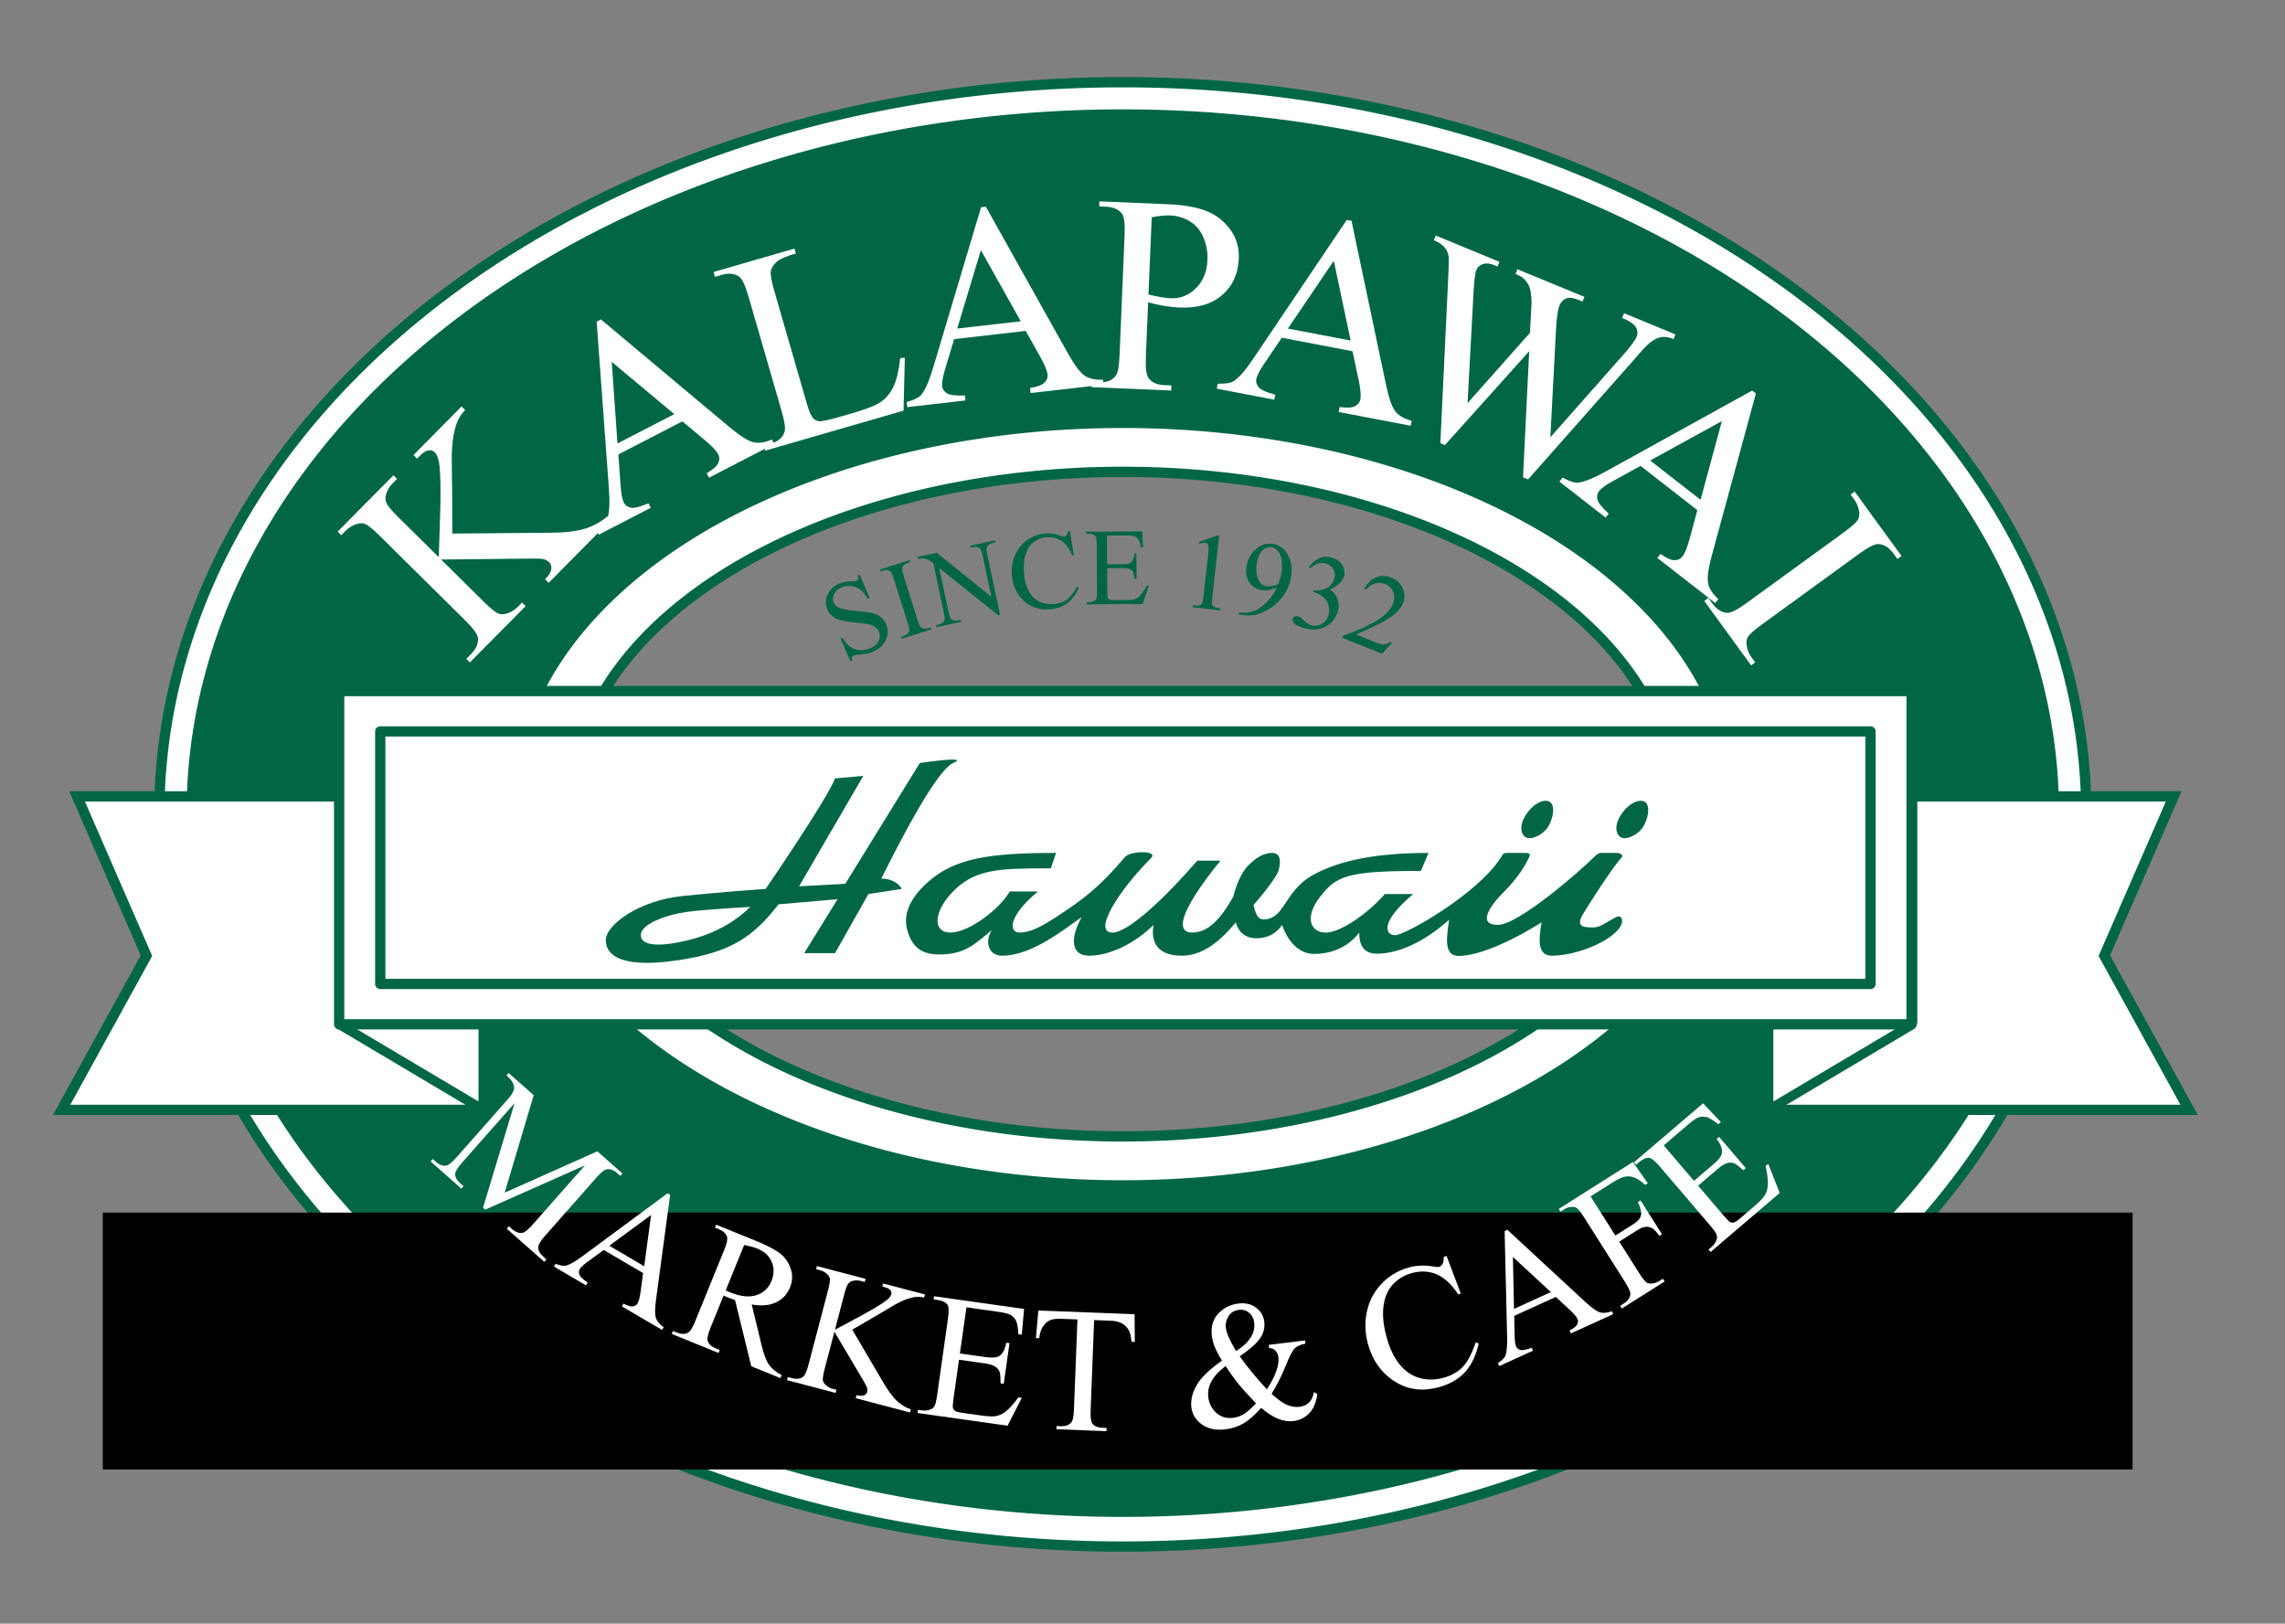 <?xml version="1.0" encoding="UTF-8" standalone="no"?>
<svg
   xmlns:dc="http://purl.org/dc/elements/1.1/"
   xmlns:cc="http://creativecommons.org/ns#"
   xmlns:rdf="http://www.w3.org/1999/02/22-rdf-syntax-ns#"
   xmlns:svg="http://www.w3.org/2000/svg"
   xmlns="http://www.w3.org/2000/svg"
   xmlns:sodipodi="http://sodipodi.sourceforge.net/DTD/sodipodi-0.dtd"
   xmlns:inkscape="http://www.inkscape.org/namespaces/inkscape"
   viewBox="0 0 889.333 632"
   height="632"
   width="889.333"
   id="svg815"
   version="1.1"
   sodipodi:docname="Kalapawai Logo Min.svg"
   inkscape:version="0.92.2 5c3e80d, 2017-08-06">
  <rect x="0" y="0" width="889.333" height="632" fill="#808080" stroke="none"/>
  <sodipodi:namedview
     pagecolor="#ffffff"
     bordercolor="#666666"
     borderopacity="1"
     objecttolerance="10"
     gridtolerance="10"
     guidetolerance="10"
     inkscape:pageopacity="0"
     inkscape:pageshadow="2"
     inkscape:window-width="1290"
     inkscape:window-height="748"
     id="namedview41"
     showgrid="false"
     inkscape:zoom="0.7286357"
     inkscape:cx="481.55942"
     inkscape:cy="408.69892"
     inkscape:window-x="0"
     inkscape:window-y="0"
     inkscape:window-maximized="0"
     inkscape:current-layer="svg815" />
  <defs
     id="defs819" />
  <g
     style="display:inline"
     id="layer4">
    <path
       id="path942"
       d="M 437,32 A 375,285 0 0 0 62,317 375,285 0 0 0 437,602 375,285 0 0 0 812,317 375,285 0 0 0 437,32 Z m 0,151.662 A 214.725,129.338 0 0 1 651.725,313 214.725,129.338 0 0 1 437,442.338 214.725,129.338 0 0 1 222.275,313 214.725,129.338 0 0 1 437,183.662 Z"
       style="display:inline;opacity:1;fill:#ffffff;fill-opacity:1;fill-rule:nonzero;stroke:#006646;stroke-width:4;stroke-linecap:round;stroke-linejoin:round;stroke-miterlimit:4;stroke-dasharray:none;stroke-dashoffset:0;stroke-opacity:1" />
    <path
       id="ellipse946"
       d="M 437,42.568 A 364.385,273.94 0 0 0 72.615,316.508 364.385,273.94 0 0 0 437,590.447 364.385,273.94 0 0 0 801.385,316.508 364.385,273.94 0 0 0 437,42.568 Z m 0,124.025 A 236.151,146.407 0 0 1 673.15,313 236.151,146.407 0 0 1 437,459.406 236.151,146.407 0 0 1 200.85,313 236.151,146.407 0 0 1 437,166.594 Z"
       style="display:inline;opacity:1;fill:#006646;fill-opacity:1;fill-rule:nonzero;stroke:none;stroke-width:3.866;stroke-linecap:round;stroke-linejoin:round;stroke-miterlimit:4;stroke-dasharray:none;stroke-dashoffset:0;stroke-opacity:0.392" />
  </g>
  <g
     style="display:inline;opacity:1"
     id="layer2">
    <path
       id="path848"
       d="M 188,432 H 24 L 57,372 30,310 h 158 z"
       style="opacity:1;vector-effect:none;fill:#ffffff;fill-opacity:1;stroke:#006646;stroke-width:4;stroke-linecap:butt;stroke-linejoin:miter;stroke-miterlimit:4;stroke-dasharray:none;stroke-dashoffset:0;stroke-opacity:1" />
    <path
       style="opacity:1;vector-effect:none;fill:#ffffff;fill-opacity:1;stroke:#006646;stroke-width:4;stroke-linecap:butt;stroke-linejoin:miter;stroke-miterlimit:4;stroke-dasharray:none;stroke-dashoffset:0;stroke-opacity:1"
       d="m 688,432 h 164 l -33,-60 27,-62 h -158 z"
       id="path860" />
    <rect
       transform="matrix(0.86,0.511,0,1,0,0)"
       y="190.234"
       x="153.565"
       height="130"
       width="65.149"
       id="rect827"
       style="opacity:1;fill:#ffffff;fill-opacity:1;fill-rule:nonzero;stroke:#006646;stroke-width:4.314;stroke-linecap:round;stroke-linejoin:round;stroke-miterlimit:4;stroke-dasharray:none;stroke-dashoffset:0;stroke-opacity:1" />
    <rect
       style="opacity:1;fill:#ffffff;fill-opacity:1;fill-rule:nonzero;stroke:#006646;stroke-width:4.314;stroke-linecap:round;stroke-linejoin:round;stroke-miterlimit:4;stroke-dasharray:none;stroke-dashoffset:0;stroke-opacity:1"
       id="rect858"
       width="65.149"
       height="130"
       x="-865.548"
       y="711.017"
       transform="matrix(-0.86,0.511,0,1,0,0)" />
    <rect
       y="269"
       x="132"
       height="129.708"
       width="612"
       id="rect864"
       style="opacity:1;fill:#ffffff;fill-opacity:1;fill-rule:nonzero;stroke:#006646;stroke-width:4;stroke-linecap:round;stroke-linejoin:round;stroke-miterlimit:4;stroke-dasharray:none;stroke-dashoffset:0;stroke-opacity:1" />
    <rect
       style="opacity:1;fill:#ffffff;fill-opacity:1;fill-rule:nonzero;stroke:#006646;stroke-width:4;stroke-linecap:round;stroke-linejoin:round;stroke-miterlimit:4;stroke-dasharray:none;stroke-dashoffset:0;stroke-opacity:1"
       id="rect866"
       width="580"
       height="98.292"
       x="148"
       y="284.708" />
    <flowRoot
       style="font-style:normal;font-variant:normal;font-weight:normal;font-stretch:normal;font-size:24px;line-height:1.25;font-family:Helvetica;-inkscape-font-specification:Helvetica;letter-spacing:0px;word-spacing:0px;fill:#000000;fill-opacity:1;stroke:none"
       id="flowRoot953"
       xml:space="preserve"><flowRegion
         id="flowRegion955"><rect
           y="472"
           x="40"
           height="100"
           width="790"
           id="rect957" /></flowRegion><flowPara
         id="flowPara959" /></flowRoot>  </g>
  <g
     style="display:none"
     id="layer5">
    <path
       id="path900"
       d="m 185,262 c 37.044,-64.024 141.515,-110.383 251,-110.473 108.066,0.086 204.766,41.727 242.846,104.574"
       style="display:inline;opacity:1;fill:none;fill-opacity:1;fill-rule:nonzero;stroke:none;stroke-width:2;stroke-linecap:round;stroke-linejoin:round;stroke-miterlimit:4;stroke-dasharray:none;stroke-dashoffset:0;stroke-opacity:0.392" />
    <path
       id="ellipse951"
       d="M 167.92,450.092 C 227.892,516.826 328.85,556.942 437,557.012 c 102.941,-0.106 199.677,-36.513 260.559,-98.062"
       style="display:inline;opacity:1;fill:none;fill-opacity:1;fill-rule:nonzero;stroke:none;stroke-width:3.41;stroke-linecap:round;stroke-linejoin:round;stroke-miterlimit:4;stroke-dasharray:none;stroke-dashoffset:0;stroke-opacity:0.392" />
    <path
       id="ellipse987"
       d="M 328.189,258.381 C 356.894,243.539 396.085,235.171 437,235.146 c 38.819,0.036 76.159,7.585 104.449,21.115"
       style="display:inline;opacity:1;fill:none;fill-opacity:1;fill-rule:nonzero;stroke:none;stroke-width:2.619;stroke-linecap:round;stroke-linejoin:round;stroke-miterlimit:4;stroke-dasharray:none;stroke-dashoffset:0;stroke-opacity:0.392" />
  </g>
  <g
     style="display:inline"
     id="layer6">
    <g
       aria-label="KALAPAWAI"
       style="font-style:normal;font-variant:normal;font-weight:normal;font-stretch:normal;font-size:24px;line-height:1.25;font-family:Helvetica;-inkscape-font-specification:Helvetica;letter-spacing:0px;word-spacing:0px;display:inline;opacity:1;fill:#ffffff;fill-opacity:1;stroke:none"
       id="text933">
      <path
         d="m 176.04,207.688 37.635,-0.312 q 9.286,-0.049 14.261,-1.661 4.937,-1.649 8.431,-4.725 l 1.404,1.389 -24.22,24.476 -1.404,-1.389 q 2.178,-2.201 2.396,-3.863 0.217,-1.738 -0.693,-2.639 -0.911,-0.901 -2.007,-1.235 -1.059,-0.372 -5.022,-0.313 l -35.143,0.374 16.583,16.409 q 3.909,3.868 5.649,4.613 1.324,0.559 3.209,0.021 2.525,-0.731 4.328,-2.552 l 1.727,-1.746 1.404,1.389 -21.704,21.934 -1.404,-1.389 1.802,-1.821 q 3.154,-3.188 2.722,-6.47 -0.313,-2.112 -4.943,-6.693 l -33.242,-32.894 q -3.909,-3.868 -5.687,-4.651 -1.286,-0.522 -3.133,-0.021 -2.563,0.768 -4.365,2.59 l -1.802,1.821 -1.404,-1.389 21.704,-21.934 1.404,1.389 -1.727,1.746 q -1.765,1.784 -2.544,4.317 -0.557,1.777 0.207,3.434 0.764,1.657 4.558,5.412 l 15.748,15.583 q 0.03,-1.472 0.325,-9.968 0.831,-21.484 -0.295,-27.254 -0.504,-2.527 -1.642,-3.653 -0.873,-0.864 -2.306,-0.705 -1.472,0.121 -3.349,2.018 l -1.164,1.176 -1.404,-1.389 18.7,-18.898 1.404,1.389 q -1.614,1.707 -2.549,3.486 -0.934,1.779 -1.673,4.954 -0.776,3.137 -0.974,8.65 -0.067,1.586 0.157,15.401 z"
         style="font-style:normal;font-variant:normal;font-weight:normal;font-stretch:normal;font-size:109.333px;line-height:1;font-family:'Times New Roman';-inkscape-font-specification:'Times New Roman, Normal';font-variant-ligatures:normal;font-variant-caps:normal;font-variant-numeric:normal;font-feature-settings:normal;text-align:start;letter-spacing:-7.91px;writing-mode:lr-tb;text-anchor:start;fill:#ffffff"
         id="path4537" />
      <path
         d="m 265.571,164.021 -24.897,12.872 0.884,12.404 q 0.325,4.58 1.281,6.429 0.76,1.47 2.724,1.897 1.987,0.355 6.806,-1.716 l 0.907,1.755 -20.249,10.469 -0.907,-1.755 q 3.663,-2.795 4.26,-4.546 1.242,-3.527 0.578,-12.018 l -4.741,-64.618 1.66,-0.858 50.039,41.92 q 6.037,5.052 9.224,5.868 3.21,0.745 7.268,-1.053 l 0.907,1.755 -25.371,13.117 -0.907,-1.755 q 3.743,-2.176 4.507,-3.953 0.811,-1.802 0.002,-3.367 -1.079,-2.087 -5.305,-5.611 z m -3.142,-2.823 -24.343,-20.348 2.244,31.774 z"
         style="font-style:normal;font-variant:normal;font-weight:normal;font-stretch:normal;font-size:109.333px;line-height:1;font-family:'Times New Roman';-inkscape-font-specification:'Times New Roman, Normal';font-variant-ligatures:normal;font-variant-caps:normal;font-variant-numeric:normal;font-feature-settings:normal;text-align:start;letter-spacing:-7.91px;writing-mode:lr-tb;text-anchor:start;fill:#ffffff"
         id="path4539" />
      <path
         d="m 350.365,139.387 1.796,-0.13 -0.495,20.593 -53.851,15.561 -0.548,-1.898 2.616,-0.756 q 4.411,-1.275 5.478,-4.695 0.603,-1.952 -1.116,-7.902 l -12.968,-44.876 q -1.882,-6.513 -3.792,-7.74 -2.652,-1.679 -6.601,-0.537 l -2.616,0.756 -0.548,-1.898 31.49,-9.1 0.548,1.898 q -5.554,1.549 -7.499,3.278 -1.894,1.714 -2.24,3.593 -0.346,1.878 1.447,8.084 l 12.627,43.697 q 1.23,4.257 2.51,5.61 0.927,0.899 2.357,1.042 1.43,0.142 8.149,-1.799 l 5.077,-1.467 q 8.001,-2.312 10.891,-4.425 2.89,-2.113 4.698,-5.859 1.793,-3.797 2.592,-11.029 z"
         style="font-style:normal;font-variant:normal;font-weight:normal;font-stretch:normal;font-size:109.333px;line-height:1;font-family:'Times New Roman';-inkscape-font-specification:'Times New Roman, Normal';font-variant-ligatures:normal;font-variant-caps:normal;font-variant-numeric:normal;font-feature-settings:normal;text-align:start;letter-spacing:-7.91px;writing-mode:lr-tb;text-anchor:start;fill:#ffffff"
         id="path4541" />
      <path
         d="m 399.212,128.814 -27.846,3.18 -3.584,11.908 q -1.325,4.396 -1.089,6.465 0.188,1.644 1.871,2.742 1.731,1.038 6.971,0.816 l 0.224,1.963 -22.648,2.586 -0.224,-1.963 q 4.418,-1.31 5.598,-2.735 2.414,-2.855 4.813,-11.027 l 18.541,-62.082 1.856,-0.212 31.867,56.971 q 3.847,6.868 6.535,8.764 2.735,1.837 7.168,1.599 l 0.224,1.963 -28.377,3.24 -0.224,-1.962 q 4.272,-0.703 5.618,-2.092 1.399,-1.396 1.199,-3.146 -0.266,-2.334 -2.963,-7.13 z m -1.933,-3.755 -15.518,-27.673 -9.199,30.496 z"
         style="font-style:normal;font-variant:normal;font-weight:normal;font-stretch:normal;font-size:109.333px;line-height:1;font-family:'Times New Roman';-inkscape-font-specification:'Times New Roman, Normal';font-variant-ligatures:normal;font-variant-caps:normal;font-variant-numeric:normal;font-feature-settings:normal;text-align:start;letter-spacing:-7.91px;writing-mode:lr-tb;text-anchor:start;fill:#ffffff"
         id="path4543" />
      <path
         d="m 446.86,117.697 -0.886,21.069 q -0.287,6.827 1.137,8.544 1.928,2.432 6.035,2.605 l 2.774,0.117 -0.083,1.974 -30.99,-1.303 0.083,-1.974 2.72,0.114 q 4.587,0.193 6.686,-2.711 1.136,-1.609 1.397,-7.796 l 1.965,-46.724 q 0.287,-6.827 -1.083,-8.541 -1.981,-2.434 -6.089,-2.607 l -2.72,-0.114 0.083,-1.974 26.509,1.115 q 9.708,0.408 15.223,2.671 5.518,2.209 9.158,7.118 3.641,4.909 3.367,11.416 -0.372,8.854 -6.473,14.155 -6.047,5.303 -16.715,4.854 -2.614,-0.11 -5.638,-0.611 -3.025,-0.501 -6.46,-1.394 z m 0.128,-3.04 q 2.804,0.652 4.98,1.011 2.176,0.359 3.722,0.424 5.547,0.233 9.727,-3.865 4.235,-4.15 4.523,-10.977 0.197,-4.694 -1.554,-8.775 -1.75,-4.134 -5.187,-6.256 -3.435,-2.175 -7.915,-2.363 -2.72,-0.114 -7.03,0.72 z"
         style="letter-spacing:-11.41px"
         id="path4545" />
      <path
         d="m 526.412,136.723 -27.529,-5.264 -6.97,10.299 q -2.575,3.801 -2.966,5.846 -0.311,1.625 0.969,3.175 1.342,1.507 6.411,2.857 l -0.371,1.94 -22.39,-4.282 0.371,-1.94 q 4.607,0.066 6.159,-0.942 3.155,-2.006 7.88,-9.092 l 36.202,-53.735 1.835,0.351 13.439,63.88 q 1.625,7.703 3.626,10.314 2.063,2.569 6.365,3.663 l -0.371,1.94 -28.053,-5.365 0.371,-1.94 q 4.287,0.602 5.986,-0.323 1.751,-0.915 2.082,-2.646 0.441,-2.307 -0.704,-7.69 z m -0.726,-4.161 -6.565,-31.041 -17.87,26.368 z"
         style="letter-spacing:-22.21px"
         id="path4547" />
      <path
         d="m 652.097,130.168 -0.753,1.826 q -2.616,-1.079 -4.631,-0.813 -2.015,0.266 -4.555,2.221 -1.7,1.32 -6.509,6.959 l -40.907,46.245 -1.974,-0.814 2.402,-49.078 -32.802,36.537 -1.777,-0.733 3.036,-63.774 q 0.344,-7.134 0.22,-8.514 -0.213,-2.283 -1.574,-3.883 -1.291,-1.63 -4.203,-2.831 l 0.753,-1.826 24.774,10.22 -0.753,1.826 -1.184,-0.489 q -2.616,-1.079 -4.486,-0.465 -1.87,0.614 -2.563,2.292 -0.713,1.727 -1.106,8.841 l -2.316,42.992 24.276,-27.349 0.347,-6.44 0.273,-5.142 q -0.018,-2.895 -0.528,-5.3 -0.255,-1.202 -0.928,-2.231 -0.867,-1.397 -1.938,-2.301 -0.816,-0.683 -2.839,-1.518 l 0.753,-1.826 26.057,10.749 -0.753,1.826 -1.777,-0.733 q -2.764,-1.14 -4.535,-0.485 -1.772,0.655 -2.606,2.678 -1.038,2.517 -1.403,9.701 l -2.173,41.665 27.941,-31.613 q 4.696,-5.224 5.673,-7.593 0.468,-1.135 0.135,-2.427 -0.284,-1.272 -1.207,-2.115 -1.59,-1.465 -4.601,-2.706 l 0.753,-1.826 z"
         style="letter-spacing:-22.27px"
         id="path4549" />
      <path
         d="m 660.616,198.576 -22.107,-17.228 -10.896,5.992 q -4.024,2.211 -5.304,3.853 -1.017,1.305 -0.584,3.268 0.509,1.953 4.406,5.464 l -1.214,1.558 -17.981,-14.012 1.214,-1.558 q 4.071,2.158 5.912,1.967 3.723,-0.348 11.157,-4.503 l 56.708,-31.341 1.474,1.149 -17.14,62.988 q -2.063,7.597 -1.471,10.833 0.667,3.227 3.998,6.161 l -1.214,1.558 -22.528,-17.556 1.214,-1.558 q 3.542,2.49 5.476,2.44 1.976,-0.017 3.059,-1.406 1.444,-1.853 2.877,-7.166 z m 1.249,-4.035 8.298,-30.623 -27.92,15.331 z"
         style="font-style:normal;font-variant:normal;font-weight:normal;font-stretch:normal;font-size:109.333px;line-height:1;font-family:'Times New Roman';-inkscape-font-specification:'Times New Roman, Normal';font-variant-ligatures:normal;font-variant-caps:normal;font-variant-numeric:normal;font-feature-settings:normal;text-align:start;letter-spacing:-7.91px;writing-mode:lr-tb;text-anchor:start;fill:#ffffff"
         id="path4551" />
      <path
         d="m 683.138,257.833 -1.598,1.162 -18.239,-25.087 1.598,-1.162 1.507,2.073 q 2.637,3.627 5.946,3.73 2.135,0.032 7.403,-3.798 l 37.825,-27.5 q 4.447,-3.233 5.464,-4.831 0.766,-1.217 0.57,-3.12 -0.345,-2.653 -1.852,-4.726 l -1.507,-2.073 1.598,-1.162 18.239,25.087 -1.598,1.162 -1.538,-2.116 q -2.606,-3.584 -5.914,-3.686 -2.167,-0.075 -7.434,3.755 l -37.825,27.5 q -4.447,3.233 -5.464,4.831 -0.766,1.217 -0.538,3.163 0.314,2.61 1.82,4.683 z"
         style="font-style:normal;font-variant:normal;font-weight:normal;font-stretch:normal;font-size:109.333px;line-height:1;font-family:'Times New Roman';-inkscape-font-specification:'Times New Roman, Normal';font-variant-ligatures:normal;font-variant-caps:normal;font-variant-numeric:normal;font-feature-settings:normal;text-align:start;letter-spacing:-7.91px;writing-mode:lr-tb;text-anchor:start;fill:#ffffff"
         id="path4553" />
    </g>
    <g
       aria-label="MARKET &amp; CAFE"
       style="font-style:normal;font-variant:normal;font-weight:normal;font-stretch:normal;font-size:85.333px;line-height:1.25;font-family:'Times New Roman';-inkscape-font-specification:'Times New Roman, Normal';font-variant-ligatures:normal;font-variant-caps:normal;font-variant-numeric:normal;font-feature-settings:normal;text-align:start;letter-spacing:0px;word-spacing:0px;writing-mode:lr-tb;text-anchor:start;display:inline;opacity:1;fill:#ffffff;fill-opacity:1;stroke:none"
       id="text976">
      <path
         d="m 188.001,470.112 12.264,-40.699 -20.298,22.994 q -2.801,3.173 -2.81,4.564 -0.002,1.895 2.028,3.687 l 1.218,1.075 -0.829,0.939 -11.979,-10.575 0.829,-0.939 1.218,1.075 q 2.183,1.927 4.261,1.414 1.275,-0.319 3.829,-3.213 l 19.85,-22.487 q 2.016,-2.284 2.405,-3.748 0.294,-1.05 -0.244,-2.383 -0.491,-1.337 -2.598,-3.196 l 0.829,-0.939 9.746,8.603 -11.284,37.951 36.055,-16.085 9.746,8.603 -0.829,0.939 -1.193,-1.053 q -2.208,-1.949 -4.287,-1.436 -1.275,0.319 -3.829,3.213 l -19.85,22.487 q -2.801,3.173 -2.784,4.587 -0.002,1.895 2.028,3.687 l 1.193,1.053 -0.829,0.939 -14.619,-12.905 0.829,-0.939 1.218,1.075 q 2.208,1.949 4.261,1.414 1.275,-0.319 3.829,-3.213 l 20.298,-22.994 -38.837,17.241 z"
         style="font-style:normal;font-variant:normal;font-weight:normal;font-stretch:normal;font-size:69.333px;font-family:'Times New Roman';-inkscape-font-specification:'Times New Roman, Normal';font-variant-ligatures:normal;font-variant-caps:normal;font-variant-numeric:normal;font-feature-settings:normal;text-align:start;letter-spacing:2px;writing-mode:lr-tb;text-anchor:start;fill:#ffffff"
         id="path4575" />
      <path
         d="m 250.287,495.526 -15.333,-8.988 -6.351,4.675 q -2.346,1.725 -3.013,2.864 -0.531,0.905 -0.095,2.103 0.482,1.185 3.225,3.068 l -0.633,1.081 -12.471,-7.311 0.633,-1.081 q 2.739,1.017 3.88,0.744 2.311,-0.529 6.639,-3.76 l 33.038,-24.427 1.022,0.599 -5.527,41.025 q -0.664,4.948 -0.022,6.933 0.688,1.973 3.026,3.54 l -0.633,1.081 -15.625,-9.16 0.633,-1.081 q 2.434,1.27 3.646,1.078 1.241,-0.175 1.806,-1.139 0.753,-1.285 1.212,-4.744 z m 0.449,-2.641 2.665,-19.943 -16.275,11.964 z"
         style="font-style:normal;font-variant:normal;font-weight:normal;font-stretch:normal;font-size:69.333px;font-family:'Times New Roman';-inkscape-font-specification:'Times New Roman, Normal';font-variant-ligatures:normal;font-variant-caps:normal;font-variant-numeric:normal;font-feature-settings:normal;text-align:start;letter-spacing:2px;writing-mode:lr-tb;text-anchor:start;fill:#ffffff"
         id="path4577" />
      <path
         d="m 303.75,536.436 -11.352,-4.617 -6.309,-25.736 q -1.625,-0.588 -2.628,-0.996 -0.408,-0.166 -0.878,-0.357 -0.458,-0.223 -0.947,-0.458 l -5.025,12.356 q -1.632,4.014 -1.15,5.343 0.631,1.864 3.014,2.834 l 1.662,0.676 -0.472,1.16 -18.22,-7.41 0.472,-1.16 1.599,0.65 q 2.697,1.097 4.571,-0.188 1.054,-0.704 2.533,-4.342 l 11.172,-27.471 q 1.632,-4.014 1.15,-5.343 -0.662,-1.877 -3.077,-2.859 l -1.599,-0.65 0.472,-1.16 15.492,6.3 q 6.774,2.755 9.564,5.059 2.835,2.286 3.977,5.857 1.187,3.553 -0.305,7.222 -1.594,3.92 -5.339,5.759 -3.713,1.852 -9.561,0.863 l 3.82,15.77 q 1.302,5.427 2.904,7.686 1.603,2.26 4.931,4.052 z m -21.311,-34.139 q 0.596,0.242 1.022,0.452 0.439,0.179 0.721,0.293 6.084,2.474 10.228,1.09 4.176,-1.372 5.834,-5.448 1.62,-3.983 0.118,-7.48 -1.457,-3.516 -5.565,-5.187 -1.819,-0.74 -5.166,-1.406 z"
         style="font-style:normal;font-variant:normal;font-weight:normal;font-stretch:normal;font-size:69.333px;font-family:'Times New Roman';-inkscape-font-specification:'Times New Roman, Normal';font-variant-ligatures:normal;font-variant-caps:normal;font-variant-numeric:normal;font-feature-settings:normal;text-align:start;letter-spacing:2px;writing-mode:lr-tb;text-anchor:start;fill:#ffffff"
         id="path4579" />
      <path
         d="m 331.695,517.573 12.1,20.572 q 2.97,5.085 5.432,7.306 2.471,2.189 5.268,3.133 l -0.318,1.212 -21.12,-5.544 0.318,-1.212 q 1.899,0.499 2.881,0.091 1.023,-0.431 1.23,-1.217 0.206,-0.786 0.042,-1.494 -0.131,-0.7 -1.42,-2.858 l -11.345,-19.184 -3.756,14.309 q -0.885,3.373 -0.743,4.565 0.113,0.905 1.006,1.769 1.202,1.155 2.773,1.568 l 1.506,0.395 -0.318,1.212 -18.926,-4.968 0.318,-1.212 1.572,0.413 q 2.751,0.722 4.416,-0.556 1.061,-0.842 2.11,-4.836 l 7.53,-28.684 q 0.885,-3.373 0.752,-4.598 -0.121,-0.872 -0.982,-1.728 -1.234,-1.164 -2.806,-1.577 l -1.572,-0.413 0.318,-1.212 18.926,4.968 -0.318,1.212 -1.506,-0.395 q -1.539,-0.404 -3.177,-0.029 -1.153,0.257 -1.821,1.202 -0.668,0.945 -1.528,4.219 l -3.567,13.589 q 0.818,-0.45 5.578,-2.981 12.063,-6.354 14.876,-8.8 1.228,-1.078 1.486,-2.06 0.198,-0.753 -0.344,-1.49 -0.533,-0.77 -2.17,-1.2 l -1.015,-0.266 0.318,-1.212 16.307,4.281 -0.318,1.212 q -1.449,-0.345 -2.723,-0.295 -1.273,0.051 -3.251,0.652 -1.969,0.568 -5.06,2.207 -0.892,0.466 -8.409,4.968 z"
         style="font-style:normal;font-variant:normal;font-weight:normal;font-stretch:normal;font-size:69.333px;font-family:'Times New Roman';-inkscape-font-specification:'Times New Roman, Normal';font-variant-ligatures:normal;font-variant-caps:normal;font-variant-numeric:normal;font-feature-settings:normal;text-align:start;letter-spacing:2px;writing-mode:lr-tb;text-anchor:start;fill:#ffffff"
         id="path4581" />
      <path
         d="m 376.139,508.862 -2.54,17.967 9.989,1.412 q 3.888,0.55 5.362,-0.439 1.961,-1.295 2.712,-5.155 l 1.24,0.175 -2.237,15.822 -1.24,-0.175 q -6e-5,-3.385 -0.337,-4.39 -0.437,-1.259 -1.717,-2.123 -1.28,-0.865 -4.129,-1.268 l -9.989,-1.412 -2.119,14.984 q -0.427,3.017 -0.253,3.725 0.178,0.675 0.792,1.172 0.618,0.464 2.495,0.729 l 7.71,1.09 q 3.855,0.545 5.674,0.255 1.819,-0.29 3.651,-1.638 2.372,-1.784 5.143,-5.666 l 1.341,0.19 -5.533,10.843 -35.029,-4.953 0.175,-1.24 1.609,0.228 q 1.609,0.228 3.159,-0.34 1.149,-0.385 1.669,-1.405 0.554,-1.016 1.023,-4.334 l 4.176,-29.532 q 0.611,-4.324 -0.118,-5.453 -1.017,-1.511 -3.833,-1.91 l -1.609,-0.228 0.175,-1.24 35.029,4.953 -0.905,10.027 -1.307,-0.185 q -0.197,-3.686 -0.879,-5.15 -0.648,-1.459 -2.225,-2.4 -1.27,-0.692 -4.655,-1.171 z"
         style="font-style:normal;font-variant:normal;font-weight:normal;font-stretch:normal;font-size:69.333px;font-family:'Times New Roman';-inkscape-font-specification:'Times New Roman, Normal';font-variant-ligatures:normal;font-variant-caps:normal;font-variant-numeric:normal;font-feature-settings:normal;text-align:start;letter-spacing:2px;writing-mode:lr-tb;text-anchor:start;fill:#ffffff"
         id="path4583" />
      <path
         d="m 441.581,511.567 0.09,10.777 -1.285,-0.05 q -0.262,-2.856 -0.857,-4.099 -0.973,-2.003 -2.696,-2.984 -1.688,-1.014 -4.53,-1.124 l -6.461,-0.251 -1.36,35.047 q -0.164,4.229 0.709,5.313 1.23,1.471 3.903,1.574 l 1.59,0.062 -0.049,1.252 -19.451,-0.755 0.049,-1.252 1.624,0.063 q 2.909,0.113 4.195,-1.599 0.786,-1.054 0.936,-4.91 l 1.36,-35.047 -5.514,-0.214 q -3.214,-0.125 -4.585,0.296 -1.784,0.574 -3.107,2.353 -1.323,1.778 -1.68,4.881 l -1.285,-0.05 0.959,-10.737 z"
         style="font-style:normal;font-variant:normal;font-weight:normal;font-stretch:normal;font-size:69.333px;font-family:'Times New Roman';-inkscape-font-specification:'Times New Roman, Normal';font-variant-ligatures:normal;font-variant-caps:normal;font-variant-numeric:normal;font-feature-settings:normal;text-align:start;letter-spacing:2px;writing-mode:lr-tb;text-anchor:start;fill:#ffffff"
         id="path4585" />
      <path
         d="m 493.805,523.483 14.114,-1.721 0.152,1.243 q -2.895,0.592 -4.175,1.839 -1.251,1.21 -3.556,6.914 -2.306,5.704 -5.437,10.792 3.417,3.13 5.942,4.255 2.52,1.091 4.906,0.8 2.319,-0.283 3.78,-1.723 1.457,-1.474 1.83,-4.009 l 1.354,0.756 q -0.666,4.89 -3.147,7.478 -2.481,2.588 -6.144,3.034 -2.756,0.336 -5.792,-0.794 -3.007,-1.168 -6.802,-4.32 -3.716,4.205 -6.9,6.06 -3.155,1.817 -6.952,2.28 -5.545,0.676 -9.165,-1.883 -3.62,-2.56 -4.12,-6.66 -0.496,-4.066 1.936,-8.455 2.428,-4.423 9.964,-9.742 -2.006,-3.302 -2.847,-5.451 -0.846,-2.182 -1.096,-4.232 -0.701,-5.746 3.165,-9.287 3.006,-2.754 7.207,-3.266 3.999,-0.488 6.81,1.591 2.807,2.045 3.229,5.506 0.434,3.562 -1.691,6.55 -2.092,2.984 -7.886,6.93 5.194,7.074 10.602,12.826 5.054,-7.778 4.464,-12.618 -0.189,-1.546 -1.344,-2.633 -0.85,-0.817 -2.248,-0.817 z m -12.731,2.439 q 3.925,-2.491 5.668,-5.261 1.776,-2.774 1.399,-5.866 -0.295,-2.42 -2,-3.815 -1.671,-1.399 -3.889,-1.129 -2.924,0.357 -4.186,2.591 -1.233,2.197 -0.995,4.146 0.201,1.647 1.022,3.627 0.817,1.947 2.981,5.707 z m 7.77,20.368 q -5.174,-5.508 -7.228,-8.088 -2.054,-2.58 -4.608,-6.464 -3.75,2.811 -5.46,5.85 -1.676,3.035 -1.279,6.295 0.439,3.596 3.089,6.035 2.651,2.439 6.583,1.96 2.117,-0.258 3.964,-1.336 1.88,-1.082 4.938,-4.252 z"
         style="font-style:normal;font-variant:normal;font-weight:normal;font-stretch:normal;font-size:69.333px;font-family:'Times New Roman';-inkscape-font-specification:'Times New Roman, Normal';font-variant-ligatures:normal;font-variant-caps:normal;font-variant-numeric:normal;font-feature-settings:normal;text-align:start;letter-spacing:2px;writing-mode:lr-tb;text-anchor:start;fill:#ffffff"
         id="path4587" />
      <path
         d="m 563.02,488.894 5.53,14.632 -1.004,0.304 q -4.041,-6.098 -8.66,-7.917 -4.619,-1.819 -9.836,-0.239 -4.374,1.325 -7.228,4.631 -2.864,3.273 -3.432,8.752 -0.536,5.469 1.653,12.694 1.806,5.961 5.043,9.756 3.237,3.795 7.767,4.969 4.562,1.164 9.487,-0.328 4.277,-1.296 6.999,-4.102 2.713,-2.838 4.984,-9.469 l 1.201,0.344 q -1.528,6.866 -5.109,10.922 -3.582,4.057 -9.64,5.893 -10.919,3.309 -19.367,-2.975 -6.297,-4.671 -8.771,-12.836 -1.993,-6.577 -0.714,-12.978 1.279,-6.401 5.518,-10.976 4.261,-4.616 10.384,-6.472 4.763,-1.443 10.103,-0.514 1.577,0.3 2.16,0.124 0.875,-0.265 1.336,-1.077 0.577,-1.13 0.462,-2.793 z"
         style="font-style:normal;font-variant:normal;font-weight:normal;font-stretch:normal;font-size:69.333px;font-family:'Times New Roman';-inkscape-font-specification:'Times New Roman, Normal';font-variant-ligatures:normal;font-variant-caps:normal;font-variant-numeric:normal;font-feature-settings:normal;text-align:start;letter-spacing:2px;writing-mode:lr-tb;text-anchor:start;fill:#ffffff"
         id="path4589" />
      <path
         d="m 605.514,504.829 -16.174,7.37 0.17,7.884 q 0.061,2.911 0.609,4.112 0.435,0.955 1.665,1.287 1.247,0.287 4.364,-0.873 l 0.519,1.14 -13.154,5.994 -0.519,-1.14 q 2.408,-1.655 2.841,-2.746 0.897,-2.195 0.744,-7.594 l -0.971,-41.076 1.078,-0.491 30.375,28.124 q 3.665,3.39 5.658,4.007 2.009,0.573 4.637,-0.439 l 0.519,1.14 -16.482,7.51 -0.519,-1.14 q 2.439,-1.26 2.979,-2.362 0.571,-1.116 0.107,-2.132 -0.618,-1.355 -3.183,-3.721 z m -1.901,-1.887 -14.778,-13.654 0.422,20.195 z"
         style="font-style:normal;font-variant:normal;font-weight:normal;font-stretch:normal;font-size:69.333px;font-family:'Times New Roman';-inkscape-font-specification:'Times New Roman, Normal';font-variant-ligatures:normal;font-variant-caps:normal;font-variant-numeric:normal;font-feature-settings:normal;text-align:start;letter-spacing:2px;writing-mode:lr-tb;text-anchor:start;fill:#ffffff"
         id="path4591" />
      <path
         d="m 619.059,465.686 9.652,15.246 7.065,-4.473 q 2.431,-1.539 2.877,-3.304 0.456,-1.811 -1.182,-5.222 l 1.058,-0.67 8.312,13.129 -1.058,0.67 q -1.459,-2.242 -2.701,-2.938 -1.214,-0.714 -2.541,-0.595 -1.317,0.072 -3.262,1.304 l -7.065,4.473 7.715,12.185 q 1.865,2.946 2.835,3.655 0.739,0.534 1.98,0.469 1.693,-0.11 3.066,-0.98 l 1.402,-0.887 0.67,1.058 -16.647,10.54 -0.67,-1.058 1.373,-0.869 q 2.403,-1.521 2.602,-3.611 0.107,-1.35 -2.102,-4.84 l -15.864,-25.057 q -1.865,-2.946 -2.835,-3.655 -0.739,-0.534 -1.951,-0.487 -1.665,0.092 -3.066,0.98 l -1.373,0.869 -0.67,-1.058 28.861,-18.272 5.768,8.288 -1.001,0.634 q -2.464,-2.246 -4.262,-2.871 -1.787,-0.671 -3.608,-0.32 -1.792,0.333 -4.824,2.253 z"
         style="font-style:normal;font-variant:normal;font-weight:normal;font-stretch:normal;font-size:69.333px;font-family:'Times New Roman';-inkscape-font-specification:'Times New Roman, Normal';font-variant-ligatures:normal;font-variant-caps:normal;font-variant-numeric:normal;font-feature-settings:normal;text-align:start;letter-spacing:2px;writing-mode:lr-tb;text-anchor:start;fill:#ffffff"
         id="path4593" />
      <path
         d="m 647.522,445.846 11.787,13.796 7.67,-6.553 q 2.986,-2.551 3.22,-4.309 0.327,-2.328 -2.07,-5.445 l 0.952,-0.814 10.38,12.149 -0.952,0.814 q -2.537,-2.24 -3.514,-2.653 -1.233,-0.505 -2.728,-0.118 -1.495,0.387 -3.683,2.256 l -7.67,6.553 9.83,11.506 q 1.979,2.317 2.625,2.655 0.624,0.313 1.402,0.182 0.757,-0.157 2.198,-1.388 l 5.92,-5.058 q 2.96,-2.529 3.947,-4.084 0.987,-1.555 1.189,-3.821 0.232,-2.959 -0.843,-7.606 l 1.03,-0.88 4.465,11.324 -26.898,22.98 -0.814,-0.952 1.235,-1.056 q 1.236,-1.056 1.837,-2.593 0.472,-1.116 0.051,-2.181 -0.395,-1.088 -2.572,-3.636 l -19.374,-22.676 q -2.837,-3.32 -4.166,-3.521 -1.806,-0.238 -3.968,1.609 l -1.236,1.056 -0.814,-0.952 26.898,-22.98 6.917,7.315 -1.004,0.858 q -2.894,-2.292 -4.442,-2.75 -1.523,-0.48 -3.272,0.079 -1.359,0.494 -3.959,2.715 z"
         style="font-style:normal;font-variant:normal;font-weight:normal;font-stretch:normal;font-size:69.333px;font-family:'Times New Roman';-inkscape-font-specification:'Times New Roman, Normal';font-variant-ligatures:normal;font-variant-caps:normal;font-variant-numeric:normal;font-feature-settings:normal;text-align:start;letter-spacing:2px;writing-mode:lr-tb;text-anchor:start;fill:#ffffff"
         id="path4595" />
    </g>
    <g
       aria-label="SINCE 1932"
       style="font-style:normal;font-variant:normal;font-weight:normal;font-stretch:normal;font-size:85.333px;line-height:1.25;font-family:'Times New Roman';-inkscape-font-specification:'Times New Roman, Normal';font-variant-ligatures:normal;font-variant-caps:normal;font-variant-numeric:normal;font-feature-settings:normal;text-align:start;letter-spacing:0px;word-spacing:0px;writing-mode:lr-tb;text-anchor:start;display:inline;opacity:1;fill:#006646;fill-opacity:1;stroke:none"
       id="text991">
      <path
         d="m 334.615,223.745 3.849,8.981 -0.708,0.304 q -1.453,-2.437 -3.009,-3.583 -1.537,-1.154 -3.57,-1.348 -2.033,-0.194 -3.794,0.561 -1.991,0.854 -2.768,2.637 -0.785,1.764 -0.12,3.315 0.509,1.187 1.751,1.811 1.803,0.927 7.29,1.408 4.475,0.394 6.248,0.88 1.784,0.459 3.099,1.573 1.335,1.105 2,2.656 1.264,2.949 -0.115,6.078 -1.368,3.102 -4.968,4.645 -1.13,0.484 -2.199,0.739 -0.635,0.159 -2.766,0.369 -2.12,0.183 -2.618,0.397 -0.479,0.205 -0.643,0.616 -0.145,0.402 0.107,1.36 l -0.708,0.304 -3.817,-8.904 0.708,-0.304 q 1.696,2.582 3.138,3.619 1.433,1.018 3.551,1.198 2.136,0.172 4.205,-0.714 2.394,-1.026 3.231,-2.881 0.856,-1.863 0.117,-3.586 -0.41,-0.957 -1.365,-1.704 -0.936,-0.755 -2.407,-1.121 -0.993,-0.254 -5.121,-0.684 -4.136,-0.448 -6.029,-0.952 -1.874,-0.511 -3.176,-1.54 -1.302,-1.028 -1.992,-2.637 -1.198,-2.796 0.085,-5.726 1.275,-2.949 4.587,-4.369 2.068,-0.886 4.82,-0.865 1.278,0.019 1.718,-0.17 0.498,-0.213 0.681,-0.632 0.194,-0.446 -8e-5,-1.428 z"
         style="font-size:42.667px;fill:#006646;fill-opacity:1"
         id="path4556" />
      <path
         d="m 362.29,244.227 0.232,0.735 -11.545,3.637 -0.232,-0.735 0.954,-0.3 q 1.669,-0.526 2.117,-1.737 0.277,-0.786 -0.487,-3.21 l -5.484,-17.407 q -0.645,-2.047 -1.11,-2.621 -0.355,-0.434 -1.084,-0.598 -1.025,-0.201 -1.978,0.099 l -0.954,0.3 -0.232,-0.735 11.545,-3.637 0.232,0.735 -0.974,0.307 q -1.649,0.52 -2.098,1.731 -0.296,0.792 0.467,3.217 l 5.484,17.407 q 0.645,2.047 1.11,2.621 0.355,0.434 1.104,0.592 1.005,0.208 1.958,-0.093 z"
         style="font-size:42.667px;fill:#006646;fill-opacity:1"
         id="path4558" />
      <path
         d="m 357.068,216.774 7.5,-1.592 21.293,17.141 -3.382,-15.937 q -0.541,-2.547 -1.245,-3.058 -0.936,-0.696 -2.566,-0.35 l -0.958,0.203 -0.16,-0.754 9.619,-2.041 0.16,0.754 -0.978,0.208 q -1.753,0.372 -2.261,1.587 -0.31,0.747 0.183,3.071 l 4.943,23.294 -0.734,0.156 -22.942,-18.388 3.611,17.017 q 0.541,2.547 1.225,3.062 0.956,0.692 2.566,0.35 l 0.978,-0.208 0.16,0.754 -9.619,2.041 -0.16,-0.754 0.958,-0.203 q 1.773,-0.376 2.282,-1.592 0.31,-0.747 -0.183,-3.071 l -4.078,-19.218 q -1.501,-1.151 -2.228,-1.465 -0.707,-0.319 -1.991,-0.451 -0.63,-0.058 -1.832,0.197 z"
         style="font-size:42.667px;fill:#006646;fill-opacity:1"
         id="path4560" />
      <path
         d="m 416.385,206.701 1.596,9.493 -0.643,0.064 q -1.713,-4.163 -4.285,-5.812 -2.572,-1.649 -5.91,-1.316 -2.799,0.279 -4.916,1.935 -2.119,1.635 -3.115,4.875 -0.975,3.238 -0.514,7.861 0.38,3.814 1.883,6.491 1.502,2.677 4.097,3.925 2.616,1.247 5.767,0.932 2.736,-0.273 4.714,-1.643 1.976,-1.39 4.137,-5.123 l 0.684,0.351 q -1.74,3.963 -4.386,5.986 -2.646,2.023 -6.522,2.409 -6.986,0.697 -11.338,-4.103 -3.245,-3.571 -3.766,-8.795 -0.42,-4.208 1.115,-7.921 1.535,-3.712 4.639,-5.969 3.123,-2.279 7.041,-2.67 3.047,-0.304 6.161,0.893 0.916,0.369 1.289,0.332 0.56,-0.056 0.935,-0.491 0.483,-0.613 0.612,-1.631 z"
         style="font-size:42.667px;fill:#006646;fill-opacity:1"
         id="path4562" />
      <path
         d="m 430.825,208.471 0.07,11.166 6.208,-0.039 q 2.417,-0.015 3.225,-0.749 1.077,-0.965 1.187,-3.382 l 0.771,-0.005 0.061,9.833 -0.771,0.005 q -0.305,-2.061 -0.6,-2.642 -0.38,-0.727 -1.236,-1.138 -0.857,-0.411 -2.628,-0.4 l -6.208,0.039 0.058,9.312 q 0.012,1.875 0.181,2.291 0.169,0.395 0.587,0.642 0.418,0.227 1.585,0.219 l 4.792,-0.03 q 2.396,-0.015 3.477,-0.355 1.081,-0.34 2.075,-1.325 1.284,-1.3 2.622,-3.912 l 0.833,-0.005 -2.393,7.098 -21.77,0.136 -0.005,-0.771 1,-0.006 q 1,-0.006 1.893,-0.491 0.665,-0.337 0.89,-1.006 0.246,-0.668 0.233,-2.731 l -0.114,-18.354 q -0.017,-2.687 -0.562,-3.309 -0.755,-0.829 -2.505,-0.818 l -1,0.006 -0.005,-0.771 21.77,-0.136 0.351,6.185 -0.812,0.005 q -0.451,-2.226 -0.998,-3.056 -0.526,-0.83 -1.57,-1.261 -0.835,-0.307 -2.939,-0.294 z"
         style="font-size:42.667px;fill:#006646;fill-opacity:1"
         id="path4564" />
      <path
         d="m 466.621,210.996 7.205,-2.571 0.683,0.076 -2.647,23.707 q -0.264,2.36 -0.142,2.961 0.142,0.603 0.729,0.983 0.586,0.38 2.487,0.634 l -0.086,0.766 -10.559,-1.179 0.086,-0.766 q 1.992,0.181 2.604,-0.045 0.614,-0.246 0.898,-0.717 0.286,-0.492 0.568,-3.018 l 1.692,-15.156 q 0.342,-3.064 0.232,-3.957 -0.071,-0.679 -0.43,-1.033 -0.338,-0.352 -0.876,-0.412 -0.766,-0.086 -2.204,0.404 z"
         style="font-size:42.667px;fill:#006646;fill-opacity:1"
         id="path4566" />
      <path
         d="m 482.14,239.11 0.145,-0.757 q 2.668,0.469 5.187,-0.279 2.523,-0.768 5.224,-3.347 2.721,-2.575 4.246,-5.995 -3.608,1.451 -6.207,0.953 -2.926,-0.561 -4.581,-3.212 -1.652,-2.671 -0.934,-6.416 0.698,-3.642 3.33,-6.086 3.18,-2.975 7.231,-2.199 3.417,0.655 5.311,3.945 2.317,4.071 1.332,9.207 -0.886,4.624 -3.926,8.199 -3.036,3.555 -7.593,5.417 -3.71,1.537 -7.597,0.792 z m 15.419,-11.83 q 0.878,-2.589 1.184,-4.185 0.38,-1.985 0.144,-4.406 -0.232,-2.442 -1.245,-3.908 -0.992,-1.463 -2.568,-1.765 -1.821,-0.349 -3.506,1.025 -1.685,1.374 -2.304,4.607 -0.828,4.317 0.527,7.101 0.993,2.015 2.936,2.387 0.941,0.18 2.317,-0.023 1.375,-0.203 2.514,-0.833 z"
         style="font-size:42.667px;fill:#006646;fill-opacity:1"
         id="path4568" />
      <path
         d="m 509.365,220.693 q 1.944,-2.414 4.13,-3.394 2.211,-0.995 4.856,-0.241 3.266,0.93 4.404,3.551 0.871,1.96 0.358,3.763 -0.845,2.965 -5.473,5.069 2.225,1.695 2.988,3.884 0.763,2.189 0.061,4.653 -1.005,3.526 -3.985,5.472 -3.884,2.533 -9.434,0.951 -2.745,-0.782 -3.553,-1.749 -0.788,-0.961 -0.565,-1.742 0.166,-0.581 0.752,-0.891 0.606,-0.304 1.268,-0.115 0.501,0.143 0.976,0.451 0.312,0.197 1.332,1.181 1.025,0.964 1.452,1.215 0.679,0.432 1.52,0.671 2.044,0.582 3.997,-0.572 1.974,-1.149 2.59,-3.313 0.451,-1.583 0.178,-3.285 -0.201,-1.27 -0.657,-2.028 -0.633,-1.047 -1.953,-2.116 -1.314,-1.089 -2.877,-1.535 l -0.641,-0.183 0.171,-0.601 q 1.64,0.251 3.491,-0.24 1.871,-0.485 2.969,-1.602 1.098,-1.117 1.549,-2.7 0.588,-2.064 -0.355,-3.697 -0.917,-1.648 -2.84,-2.196 -3.106,-0.885 -6.137,1.847 z"
         style="font-size:42.667px;fill:#006646;fill-opacity:1"
         id="path4570" />
      <path
         d="m 541.746,250.164 -3.869,4.303 -15.458,-6.231 0.288,-0.715 q 9.329,-3.472 13.7,-6.293 4.371,-2.82 5.688,-6.086 1.005,-2.493 0.125,-4.712 -0.88,-2.219 -3.006,-3.076 -1.932,-0.779 -3.938,-0.262 -1.978,0.505 -3.593,2.393 l -0.715,-0.288 q 1.924,-3.38 4.685,-4.491 2.781,-1.103 5.776,0.104 3.188,1.285 4.488,4.19 1.319,2.913 0.198,5.695 -0.802,1.99 -2.532,3.607 -2.692,2.554 -7.309,4.758 -6.93,3.316 -8.564,3.916 l 6.84,2.757 q 2.087,0.841 2.98,1.022 0.912,0.188 1.776,-0.003 0.871,-0.21 1.724,-0.877 z"
         style="font-size:42.667px;fill:#006646;fill-opacity:1"
         id="path4572" />
    </g>
    <g
       id="g877">
      <path
         style="display:inline;opacity:1;vector-effect:none;fill:#006646;fill-opacity:1;stroke:none;stroke-width:2;stroke-linecap:butt;stroke-linejoin:round;stroke-miterlimit:4;stroke-dasharray:none;stroke-dashoffset:0;stroke-opacity:0.392"
         d="M 371.086,295.67 C 367.452,295.581 358,297 358,297 l -29,47 -18,1 25,-43 -11,1 c -3,8 -27,43 -27,43 0,0 -16.53,1.135 -32.477,2.783 -16.829,1.739 -29.932,11.266 -29.74,17.346 0.217,6.87 8.262,10.609 28.262,7.609 C 284.045,370.738 293,365 303,352 c 12,-1 23,-2 23,-2 l -13,21 h 12 l 13,-23 13,-2 c 0,0 -2,-4 -8,-4 5,-10 21,-42 28,-45 2.188,-0.938 1.738,-1.29 0.086,-1.33 z M 292,353 c -6,6 -13.524,9.877 -21.062,12.123 -7.903,2.355 -20.461,4.508 -21.461,-0.492 C 248.477,359.631 260,356 267,355 c 7,-1 25,-2 25,-2 z"
         id="path887" />
      <path
         style="opacity:1;vector-effect:none;fill:#006646;fill-opacity:1;stroke:none;stroke-width:1;stroke-linecap:butt;stroke-linejoin:miter;stroke-miterlimit:4;stroke-dasharray:none;stroke-dashoffset:0;stroke-opacity:1"
         d="m 411,332 c -26,0 -39.615,2 -50.248,11.695 -4.064,3.706 -9.752,10.305 -7.719,18.039 1.962,7.464 6.17,9.864 12.94,9.774 C 375.203,371.385 379,368 386,362 c -3,5 -1,10 4,10 12,0 25,-11 31,-15 -4,7 -5,15 3,15 8,0 18,-5 25,-12 -1,5 0,12 11,12 9,0 16,-7 21,-13 1,4 3.913,6.217 7.913,6.217 5,0 8.087,-2.217 10.087,-5.217 2,6 6.348,11.304 12.348,11.304 9,0 14.652,-4.304 17.652,-8.304 0,5 1.87,8.217 6.87,8.217 8,0 18.13,-4.217 28.13,-13.217 -1,7 -2.174,14.151 3.826,14.087 C 576,372 589,366 600,359 c -1,6 -2,13 4,13 10,0 24.004,-6.012 26.869,-11.739 C 632,358 631,356 629,357 c -4,2 -6,4 -9,4 -3,0 -7,0 -4,-5 3,-5 12,-19 15,-22 1,-1 0,-2 -2,-2 h -6 c -1,0 -2,1 -3,2 -5,5 -29,26 -37,26 -8,0 -3.522,-7 2.478,-13 6,-6 8.522,-11 9.522,-13 1,-2 0,-2 -2,-2 h -6 c -2,0 -1.791,0.119 -3,2 -9,14 -37,30 -41,30 -4,0 -6,-5 7,-16 h -11 c -6,7 -17,15 -23,15 -6,0 -8.38,-5.889 -2.348,-13.739 C 520,341 524,339 553,339 l 3,-7 c -21,0 -33.958,3.085 -43.301,7.695 C 506,343 503.322,347.019 500.087,351.87 498,355 496.248,357.551 492.261,357.87 490.086,358.044 489,357 487.866,352.309 c 6,-7 9.343,-11.757 9.829,-13.697 C 498.739,334.435 498,332 495,332 c -3,0 -6.043,1.739 -9.043,4.739 -3,3 -4.957,8.261 -5.957,12.261 -5,9 -10,14 -16,14 -6,0 -6,-7 11,-28 h -9 c -13,15 -27,28 -33,28 -8,0 2.49,-16.49 15,-29 3,-3 -8,-3 -10.26,-0.305 -10.037,11.969 -16.528,16.495 -25.087,22.218 C 405.696,360.565 401,363 397,363 c -5,0 -4,-7 7,-16 h -11 c -4,7 -16,16 -23,16 -7,0 -6.622,-7.642 0,-15 9,-10 19,-10 39,-10 z"
         id="path857" />
      <path
         style="opacity:1;vector-effect:none;fill:#006646;fill-opacity:1;stroke:none;stroke-width:3;stroke-linecap:butt;stroke-linejoin:miter;stroke-miterlimit:4;stroke-dasharray:none;stroke-dashoffset:0;stroke-opacity:1"
         d="m 594,317 c 3.016,-4.524 7,-6 9,-5 2,1 2,5 0,9 -2,4 -7,6 -9,5 -2,-1 -3.016,-4.476 0,-9 z"
         id="path859" />
      <path
         id="path861"
         d="m 631,317 c 3.016,-4.524 7,-6 9,-5 2,1 2,5 0,9 -2,4 -7,6 -9,5 -2,-1 -3.016,-4.476 0,-9 z"
         style="opacity:1;vector-effect:none;fill:#006646;fill-opacity:1;stroke:none;stroke-width:3;stroke-linecap:butt;stroke-linejoin:miter;stroke-miterlimit:4;stroke-dasharray:none;stroke-dashoffset:0;stroke-opacity:1" />
    </g>
  </g>
</svg>
